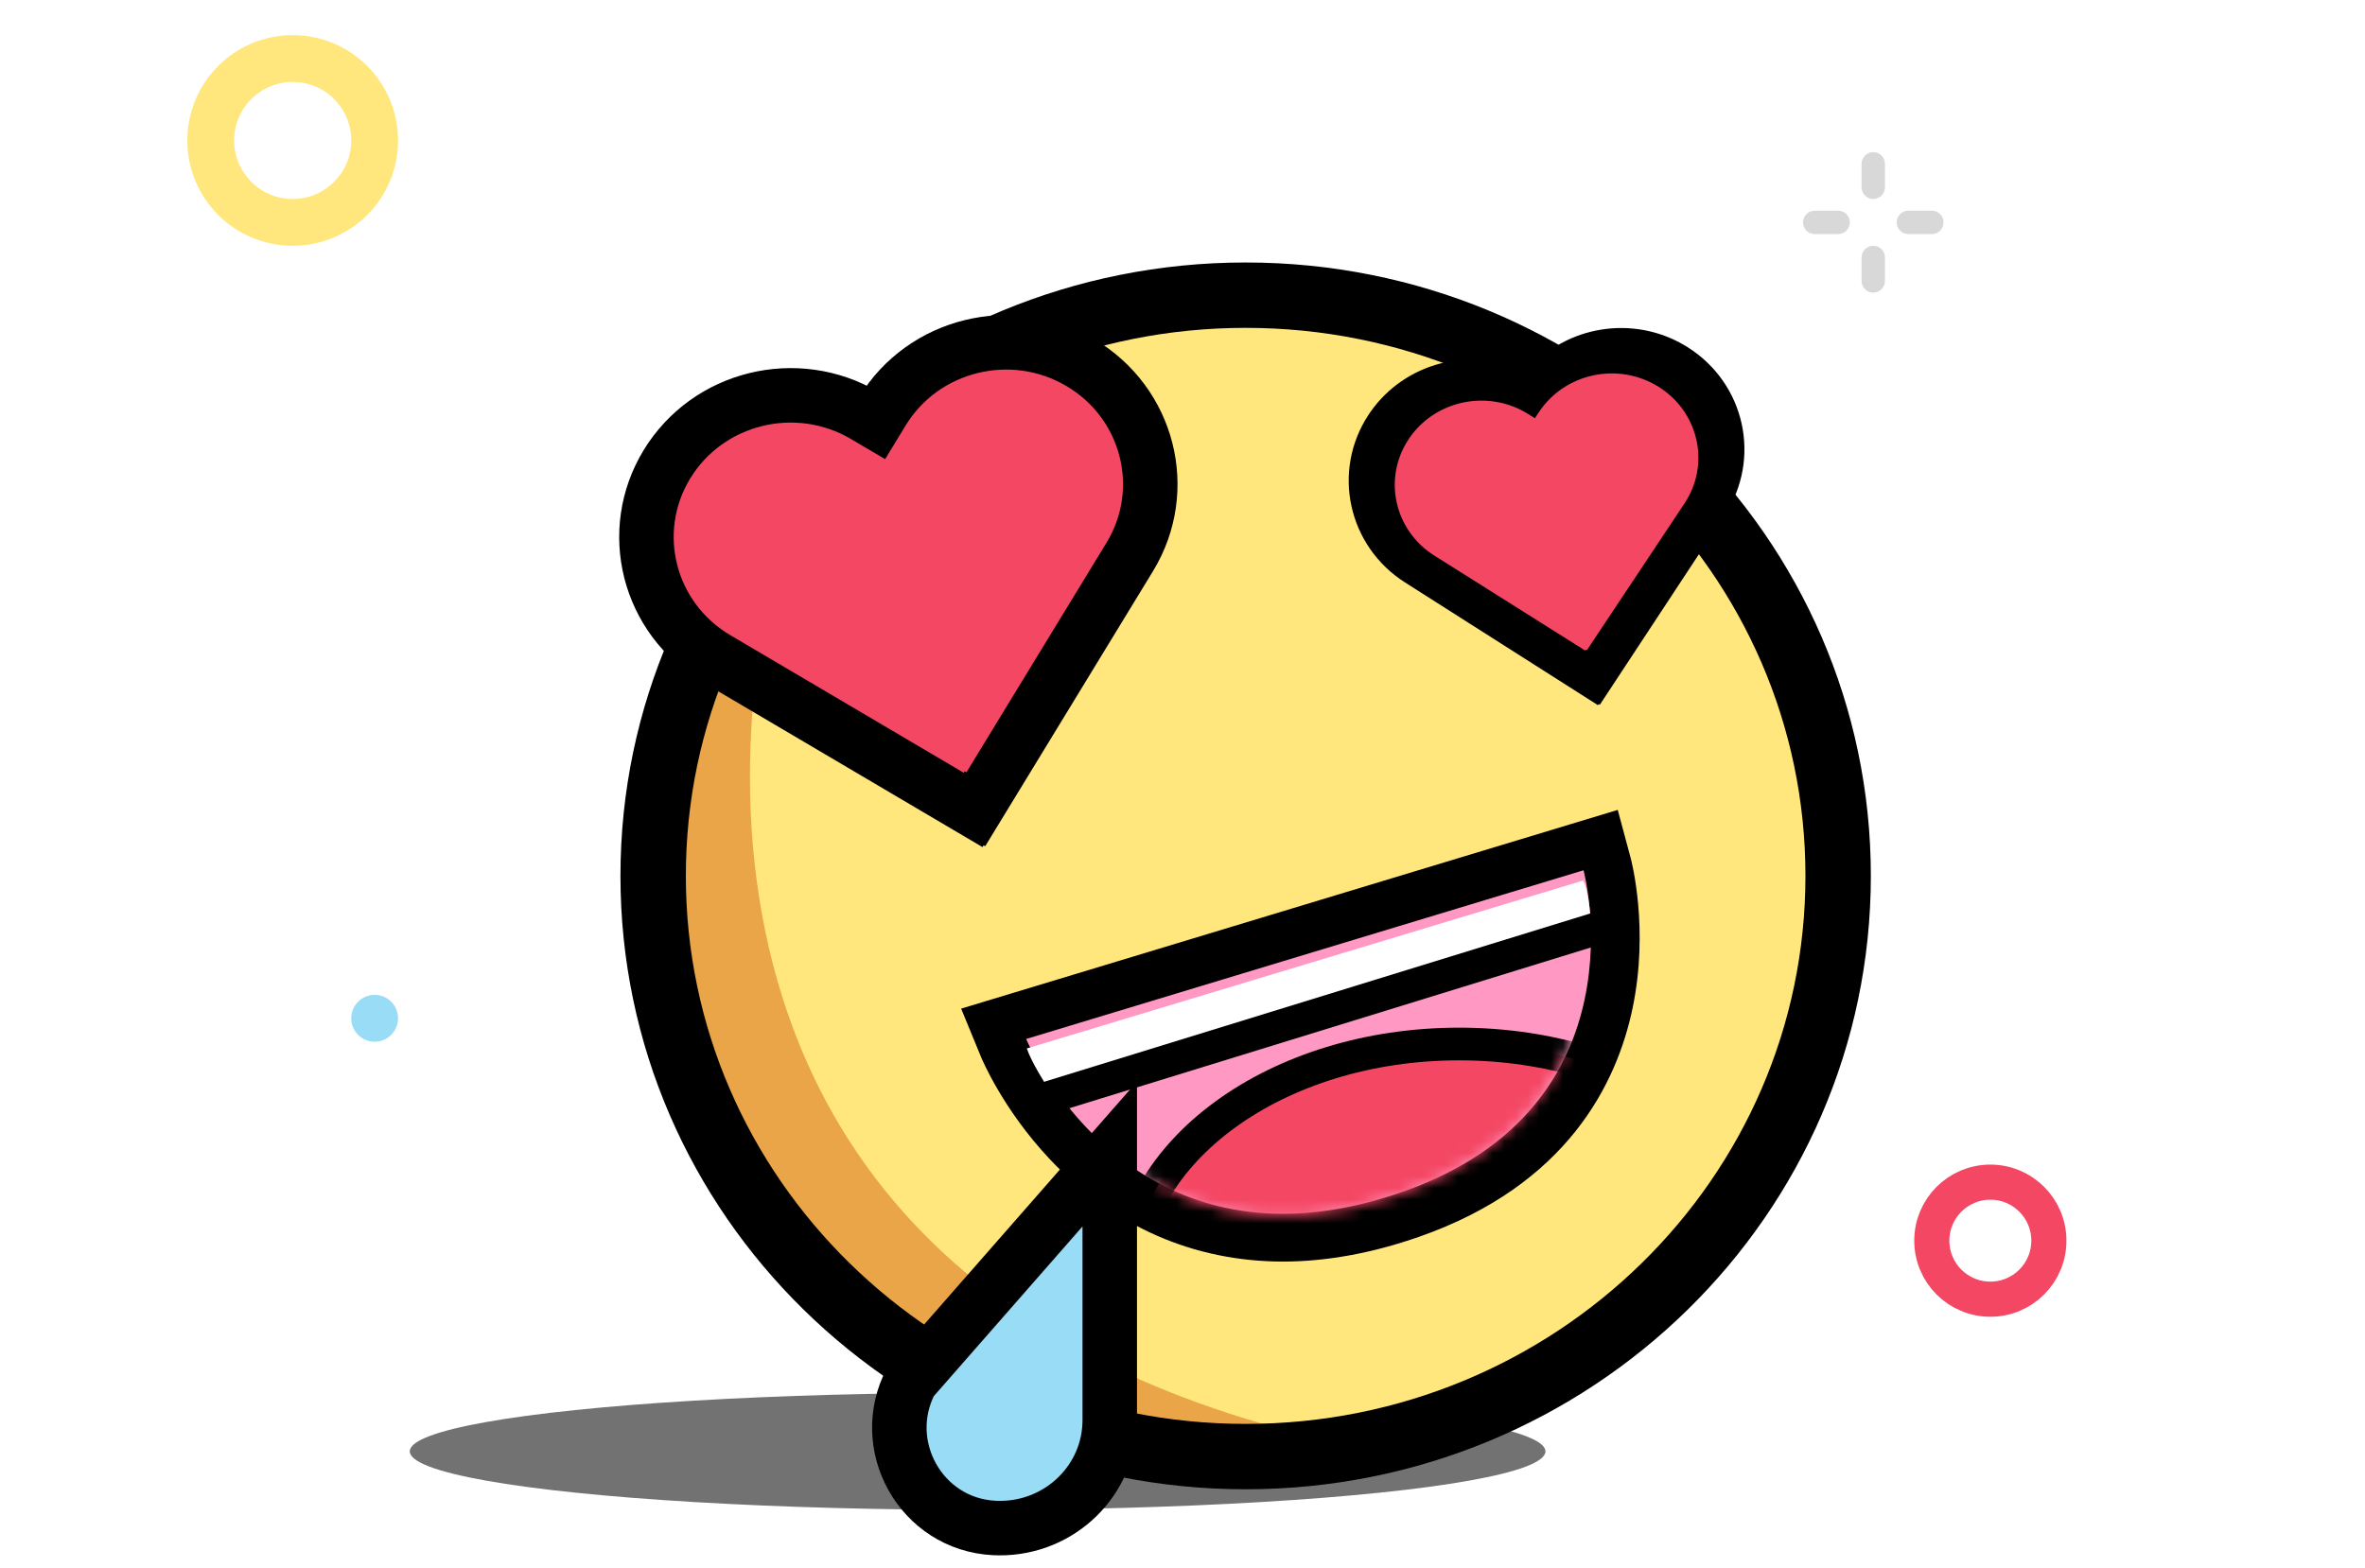 <?xml version="1.0" encoding="UTF-8"?>
<svg width="202px" height="134px" viewBox="0 0 202 134" version="1.1" xmlns="http://www.w3.org/2000/svg" xmlns:xlink="http://www.w3.org/1999/xlink">
    <title>BG_left</title>
    <defs>
        <filter x="-9.3%" y="-90.0%" width="118.6%" height="280.0%" filterUnits="objectBoundingBox" id="filter-1">
            <feGaussianBlur stdDeviation="3" in="SourceGraphic"></feGaussianBlur>
        </filter>
        <path d="M16.252,27.968 C39.604,36.252 48.316,14.852 48.316,14.852 L48.316,14.852 L0.917,0.354 C0.917,0.354 -4.471,20.617 16.252,27.968" id="path-2"></path>
        <path d="M16.252,27.968 C39.604,36.252 48.316,14.852 48.316,14.852 L48.316,14.852 L0.917,0.354 C0.917,0.354 -4.471,20.617 16.252,27.968 L16.252,27.968 Z" id="path-4"></path>
    </defs>
    <g id="BG_left" stroke="none" stroke-width="1" fill="none" fill-rule="evenodd">
        <circle id="Oval-Copy-2" stroke="#F44764" stroke-width="3" cx="170" cy="106" r="5"></circle>
        <circle id="Oval-Copy-4" fill="#99DCF6" cx="32" cy="87" r="2"></circle>
        <circle id="Oval-Copy-3" stroke="#FFE77E" stroke-width="4" cx="25" cy="12" r="7"></circle>
        <ellipse id="Oval" fill="#222123" opacity="0.796" filter="url(#filter-1)" cx="83.5" cy="124" rx="48.5" ry="5"></ellipse>
        <g id="Group-38" transform="translate(105.5, 78) scale(-1, 1) translate(-105.5, -78) translate(54, 25)">
            <g id="Group-11">
                <path d="M98.922,50.037 C98.922,76.311 77.197,97.61 50.398,97.61 C23.599,97.61 1.874,76.311 1.874,50.037 C1.874,23.764 23.599,2.465 50.398,2.465 C77.197,2.465 98.922,23.764 98.922,50.037" id="Fill-1" fill="#FFE77E"></path>
                <path d="M90.8,23.903 C90.8,23.903 107.461,80.663 47.899,96.997 C47.899,96.997 82.054,101.897 95.799,67.188 C95.799,67.188 108.711,52.079 90.8,23.903" id="Fill-3" fill="#EAA549"></path>
                <path d="M101.213,49.833 C101.213,77.234 78.556,99.447 50.607,99.447 C22.657,99.447 0,77.234 0,49.833 C0,22.432 22.657,0.219 50.607,0.219 C78.556,0.219 101.213,22.432 101.213,49.833 Z" id="Stroke-5" stroke="#000000" stroke-width="5.586"></path>
                <path d="M47.422,80.743 C43.945,80.743 40.252,80.065 36.445,78.728 C24.784,74.634 20.85,66.692 19.603,60.751 C18.271,54.406 19.673,49.058 19.733,48.834 L20.286,46.775 L72.128,62.471 L71.281,64.53 C71.009,65.192 64.417,80.743 47.422,80.743" id="Fill-7" fill="#FF99C3"></path>
                <path d="M18.825,44.195 L17.719,48.314 C17.654,48.557 16.134,54.354 17.563,61.162 C18.918,67.616 23.171,76.236 35.743,80.651 C39.776,82.067 43.705,82.785 47.422,82.785 C55.071,82.785 61.968,79.748 67.369,74.001 C71.347,69.767 73.138,65.474 73.213,65.294 L74.907,61.175 L70.579,59.865 L22.976,45.452 L18.825,44.195 Z M21.747,49.354 L69.35,63.766 C69.35,63.766 63.207,78.701 47.422,78.701 C44.367,78.701 40.951,78.142 37.148,76.807 C16.336,69.498 21.747,49.354 21.747,49.354 L21.747,49.354 Z" id="Fill-9" fill="#000000"></path>
            </g>
            <g id="Group-18" transform="translate(21, 49)">
                <g id="Group-14">
                    <mask id="mask-3" fill="white">
                        <use xlink:href="#path-2"></use>
                    </mask>
                    <g id="Clip-13"></g>
                    <path d="M39.603,35.735 C39.603,47.078 26.964,56.273 11.373,56.273 C-4.219,56.273 -16.858,47.078 -16.858,35.735 C-16.858,24.392 -4.219,15.197 11.373,15.197 C26.964,15.197 39.603,24.392 39.603,35.735" id="Fill-12" fill="#F44764" mask="url(#mask-3)"></path>
                </g>
                <g id="Group-17">
                    <mask id="mask-5" fill="white">
                        <use xlink:href="#path-4"></use>
                    </mask>
                    <g id="Clip-16"></g>
                    <path d="M39.603,35.735 C39.603,47.078 26.964,56.273 11.373,56.273 C-4.219,56.273 -16.858,47.078 -16.858,35.735 C-16.858,24.392 -4.219,15.197 11.373,15.197 C26.964,15.197 39.603,24.392 39.603,35.735 Z" id="Stroke-15" stroke="#000000" stroke-width="2.793" mask="url(#mask-5)"></path>
                </g>
            </g>
            <g id="Group-37" transform="translate(8, 3)">
                <path d="M13.154,50.382 L59.628,64.733 C59.628,64.733 60.882,62.807 61.298,61.578 L13.789,47.234 C13.789,47.234 13.352,47.792 13.154,50.382" id="Fill-19" fill="#FFFFFF"></path>
                <g id="Group-24" transform="translate(11.08, 50.908)">
                    <line x1="0.208" y1="0.015" x2="49.385" y2="15.178" id="Fill-21" fill="#FFE77E"></line>
                    <line x1="0.208" y1="0.015" x2="49.385" y2="15.178" id="Stroke-23" stroke="#000000" stroke-width="2.793"></line>
                </g>
                <path d="M4.817,1.688 C-0.068,4.796 -1.466,11.21 1.695,16.013 L12.353,32.212 L12.447,32.15 L12.512,32.25 L28.99,21.766 C33.876,18.658 35.273,12.244 32.113,7.441 L31.955,7.207 C29.007,2.978 23.393,1.55 18.777,3.696 L18.639,3.761 L18.542,3.647 C15.227,-0.17 9.514,-1.131 5.063,1.536 L4.817,1.688 Z" id="Stroke-27" fill="#000000" fill-rule="nonzero"></path>
                <path d="M28.682,9.517 L28.682,9.517 C26.463,6.179 21.885,5.225 18.456,7.384 L17.902,7.733 L17.544,7.194 C15.325,3.856 10.746,2.901 7.317,5.06 C3.888,7.22 2.907,11.676 5.125,15.013 L13.463,27.554 L13.549,27.5 L13.604,27.583 L26.49,19.469 C29.92,17.31 30.901,12.854 28.682,9.517" id="Fill-25" fill="#F44764"></path>
                <path d="M92.031,11.66 L92.031,11.66 C88.532,5.925 80.969,4.063 75.136,7.503 L74.194,8.058 L73.63,7.132 C70.132,1.397 62.568,-0.465 56.736,2.974 C50.903,6.414 49.01,13.852 52.507,19.587 L65.651,41.14 L65.798,41.054 L65.885,41.198 L87.802,28.273 C93.636,24.834 95.528,17.396 92.031,11.66" id="Fill-29-Copy" fill="#F44764"></path>
                <path d="M92.031,11.66 L92.031,11.66 C88.532,5.925 80.969,4.063 75.136,7.503 L74.194,8.058 L73.63,7.132 C70.132,1.397 62.568,-0.465 56.736,2.974 C50.903,6.414 49.01,13.852 52.507,19.587 L65.651,41.14 L65.798,41.054 L65.885,41.198 L87.802,28.273 C93.636,24.834 95.528,17.396 92.031,11.66 Z" id="Stroke-31" stroke="#000000" stroke-width="4.655"></path>
                <path d="M63.591,102.559 L63.591,102.559 C58.412,102.559 54.214,98.431 54.214,93.338 L54.214,70.594 L71.186,89.971 C74.089,95.458 70.355,102.234 64.073,102.547 C63.913,102.555 63.753,102.559 63.591,102.559" id="Fill-33" fill="#99DCF6"></path>
                <path d="M63.591,102.559 L63.591,102.559 C58.412,102.559 54.214,98.431 54.214,93.338 L54.214,70.594 L71.186,89.971 C74.089,95.458 70.355,102.234 64.073,102.547 C63.913,102.555 63.753,102.559 63.591,102.559 Z" id="Stroke-35" stroke="#000000" stroke-width="4.655"></path>
            </g>
        </g>
        <path d="M160,21 C160.552,21 161,21.448 161,22 L161,24 C161,24.552 160.552,25 160,25 C159.448,25 159,24.552 159,24 L159,22 C159,21.448 159.448,21 160,21 Z M165,18 C165.552,18 166,18.448 166,19 C166,19.552 165.552,20 165,20 L163,20 C162.448,20 162,19.552 162,19 C162,18.448 162.448,18 163,18 L165,18 Z M157,18 C157.552,18 158,18.448 158,19 C158,19.552 157.552,20 157,20 L155,20 C154.448,20 154,19.552 154,19 C154,18.448 154.448,18 155,18 L157,18 Z M160,13 C160.552,13 161,13.448 161,14 L161,16 C161,16.552 160.552,17 160,17 C159.448,17 159,16.552 159,16 L159,14 C159,13.448 159.448,13 160,13 Z" id="Combined-Shape" fill="#D8D8D8"></path>
    </g>
</svg>
